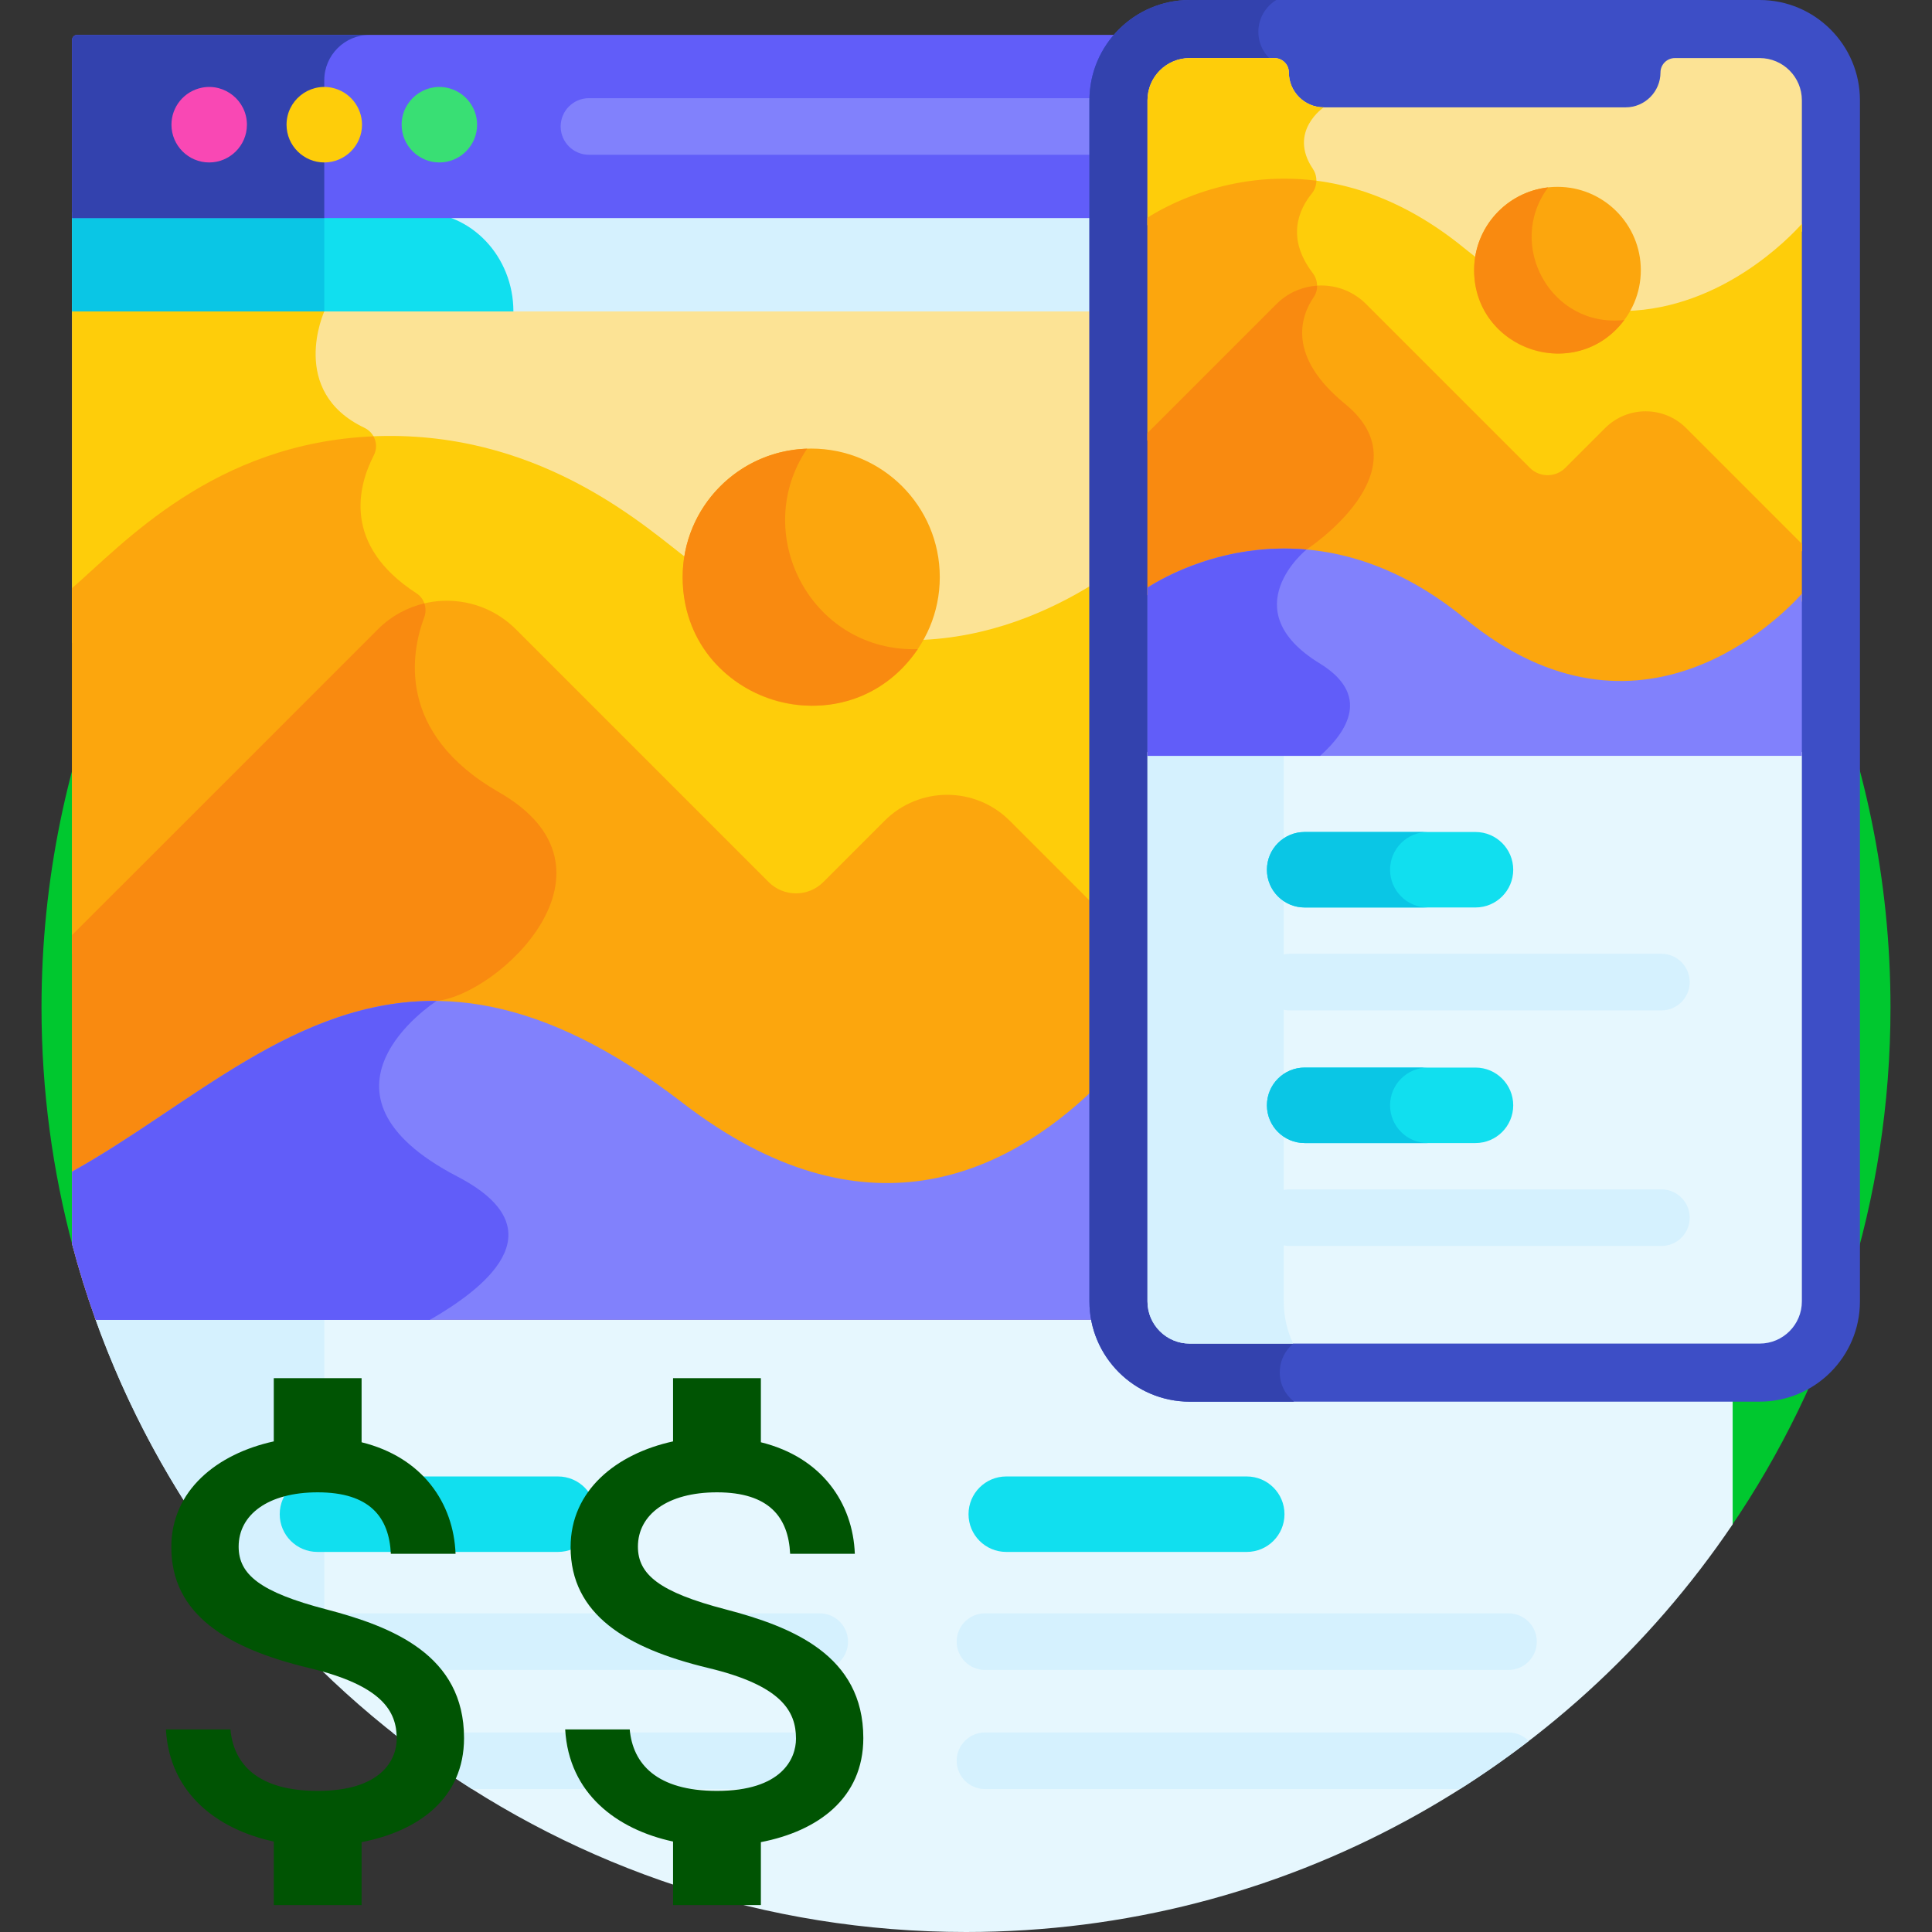 <svg width="150" height="150" viewBox="0 0 150 150" fill="none" xmlns="http://www.w3.org/2000/svg">
<rect x="0" y="0" width="150" height="150" fill="#333333" stroke="none"/>
<path d="M134.341 118.61C142.188 107.104 146.777 93.2 146.777 78.223C146.777 38.581 114.641 6.445 75 6.445C35.359 6.445 3.223 38.581 3.223 78.223C3.223 84.678 4.08 90.934 5.679 96.885L134.341 118.61Z" fill="#00C82F"/>
<path d="M134.523 102.269H7.355C17.243 130.083 43.793 150 75 150C99.779 150 121.624 137.445 134.523 118.348V102.269Z" fill="#E6F7FE"/>
<path d="M25.177 102.269H7.355C11.111 112.833 17.271 122.256 25.177 129.882V102.269Z" fill="#D5F1FE"/>
<path d="M5.595 23.594H85.163V49.918H5.595V23.594Z" fill="#FCE395"/>
<path d="M5.595 49.918H32.387C32.53 49.138 32.738 48.462 32.935 47.938C33.194 47.249 32.954 46.465 32.336 46.065C26.539 42.311 27.811 37.699 29.019 35.361C29.431 34.563 29.102 33.599 28.291 33.213C22.35 30.386 25.177 24.18 25.177 24.18L23.986 23.594H5.595V49.918Z" fill="#FECD0A"/>
<path d="M5.595 16.485H85.165V24.18H5.595V16.485Z" fill="#D5F1FE"/>
<path d="M39.86 24.18H5.595V16.485H32.611C36.614 16.485 39.86 19.931 39.86 24.18Z" fill="#11DFEF"/>
<path d="M5.595 16.485H25.177V24.18H5.595V16.485Z" fill="#0AC6E5"/>
<path d="M43.321 120.491H24.647C23.029 120.491 21.718 119.18 21.718 117.562C21.718 115.944 23.029 114.632 24.647 114.632H43.321C44.939 114.632 46.25 115.944 46.25 117.562C46.25 119.179 44.939 120.491 43.321 120.491Z" fill="#11DFEF"/>
<path d="M63.643 125.259H22.998C22.366 125.259 21.799 125.527 21.398 125.954C22.535 127.229 23.716 128.462 24.939 129.654H63.643C64.857 129.654 65.84 128.671 65.84 127.456C65.84 126.243 64.856 125.259 63.643 125.259V125.259Z" fill="#D5F1FE"/>
<path d="M63.643 134.508H30.459C32.441 136.078 34.507 137.545 36.65 138.903H63.643C64.856 138.903 65.84 137.92 65.84 136.705C65.84 135.492 64.856 134.508 63.643 134.508Z" fill="#D5F1FE"/>
<path d="M96.798 120.491H78.125C76.507 120.491 75.196 119.18 75.196 117.562C75.196 115.944 76.507 114.632 78.125 114.632H96.798C98.416 114.632 99.727 115.944 99.727 117.562C99.727 119.179 98.416 120.491 96.798 120.491Z" fill="#11DFEF"/>
<path d="M117.12 129.654H76.475C75.262 129.654 74.278 128.671 74.278 127.456C74.278 126.242 75.262 125.259 76.475 125.259H117.12C118.333 125.259 119.317 126.242 119.317 127.456C119.317 128.671 118.334 129.654 117.12 129.654Z" fill="#D5F1FE"/>
<path d="M117.12 134.508H76.475C75.262 134.508 74.278 135.491 74.278 136.705C74.278 137.92 75.262 138.903 76.475 138.903H113.349C115.188 137.738 116.97 136.491 118.69 135.17C118.292 134.762 117.736 134.508 117.12 134.508V134.508Z" fill="#D5F1FE"/>
<path d="M85.022 74.052V45.257C81.428 47.51 76.712 49.539 71.212 49.696C69.54 52.501 66.478 54.385 62.983 54.385C57.215 54.385 52.693 49.276 53.503 43.481C50.385 41.156 42.459 33.727 29.981 33.847C16.973 33.974 9.659 42.149 5.595 45.661V74.052H85.022Z" fill="#FECD0A"/>
<path d="M38.739 61.507C30.672 56.88 31.954 50.547 32.935 47.938C33.195 47.249 32.954 46.465 32.336 46.065C26.539 42.311 27.811 37.699 29.019 35.361C29.272 34.871 29.244 34.32 28.999 33.877C16.604 34.392 9.555 42.239 5.595 45.662V74.052H40.191C43.576 70.553 45.309 65.276 38.739 61.507Z" fill="#FCA60D"/>
<path d="M5.595 96.578C6.123 98.581 6.735 100.548 7.428 102.477H85.165C85.072 102.012 85.022 101.531 85.022 101.039V70.348L78.393 63.72C75.712 61.039 71.365 61.039 68.684 63.72L63.922 68.483C62.75 69.654 60.85 69.654 59.679 68.483L40.059 48.863C37.097 45.901 32.295 45.901 29.334 48.863L5.595 72.601V96.578Z" fill="#FCA60D"/>
<path d="M35.517 91.35C22.846 84.758 33.905 77.71 33.905 77.71C38.733 77.22 49.14 67.473 38.739 61.508C30.672 56.88 31.954 50.547 32.935 47.938C33.071 47.577 33.067 47.191 32.945 46.846C31.622 47.159 30.366 47.831 29.335 48.862L5.595 72.601V96.578C6.124 98.579 6.736 100.547 7.428 102.476H33.364C38.385 99.607 43.054 95.271 35.517 91.35V91.35Z" fill="#F98A10"/>
<path d="M5.595 96.578C6.123 98.581 6.735 100.548 7.428 102.477H85.165C85.072 102.011 85.022 101.531 85.022 101.039V84.471C78.077 91.201 67.084 96.477 53.001 85.629C30.788 68.52 19.36 83.328 5.595 90.966V96.578Z" fill="#8181FC"/>
<path d="M35.517 91.35C23.012 84.844 33.619 77.895 33.898 77.715C22.911 77.598 14.772 85.873 5.595 90.966V96.578C6.124 98.579 6.736 100.547 7.428 102.476H33.364C38.385 99.607 43.054 95.271 35.517 91.35V91.35Z" fill="#615DF9"/>
<path d="M72.965 44.81C72.965 50.323 68.495 54.792 62.983 54.792C57.47 54.792 53.001 50.323 53.001 44.81C53.001 39.297 57.47 34.828 62.983 34.828C68.495 34.828 72.965 39.297 72.965 44.81Z" fill="#FCA60D"/>
<path d="M70.939 50.406C62.852 50.406 58.26 41.347 62.667 34.836C57.301 35.004 53.001 39.403 53.001 44.81C53.001 54.625 65.752 58.531 71.255 50.398C71.15 50.401 71.045 50.406 70.939 50.406Z" fill="#F98A10"/>
<path d="M85.168 7.787C85.168 5.848 85.883 4.073 87.06 2.708C51.38 2.708 8.123 2.708 5.989 2.708C5.771 2.708 5.595 2.884 5.595 3.101V16.931H85.168V7.787Z" fill="#615DF9"/>
<path d="M25.177 6.223C25.177 4.29 26.759 2.708 28.693 2.708C15.9 2.708 6.932 2.708 5.989 2.708C5.771 2.708 5.595 2.884 5.595 3.101V16.931H25.176V6.223H25.177Z" fill="#3342AE"/>
<path d="M16.241 12.613C14.628 12.613 13.312 11.298 13.312 9.683C13.312 8.285 14.294 7.088 15.669 6.808C17.461 6.448 19.171 7.825 19.171 9.683C19.171 11.311 17.839 12.613 16.241 12.613Z" fill="#F948B4"/>
<path d="M25.177 12.613C23.585 12.613 22.247 11.317 22.247 9.683C22.247 7.83 23.951 6.446 25.748 6.808C27.167 7.096 28.107 8.336 28.107 9.683C28.107 11.296 26.791 12.613 25.177 12.613Z" fill="#FECD0A"/>
<path d="M34.112 12.613C32.521 12.613 31.183 11.317 31.183 9.683C31.183 7.822 32.895 6.449 34.684 6.808C36.103 7.096 37.042 8.338 37.042 9.683C37.042 11.296 35.726 12.613 34.112 12.613Z" fill="#39DF74"/>
<path d="M85.168 7.787C85.168 7.732 85.171 7.677 85.173 7.622H45.727C44.513 7.622 43.53 8.606 43.53 9.819C43.53 11.033 44.513 12.016 45.727 12.016H85.168V7.787Z" fill="#8181FC"/>
<path d="M136.617 0H92.369C88.076 0 84.582 3.494 84.582 7.787V101.038C84.582 105.331 88.076 108.824 92.369 108.824H136.618C140.912 108.824 144.405 105.331 144.405 101.038V7.787C144.405 3.494 140.911 0 136.617 0Z" fill="#3D4EC6"/>
<path d="M99.36 106.551C99.36 105.052 100.499 103.82 101.959 103.673L99.59 5.182C98.487 4.774 97.699 3.716 97.699 2.471C97.699 1.423 98.259 0.508 99.093 0H92.369C88.076 0 84.583 3.494 84.583 7.787V101.039C84.583 105.331 88.076 108.825 92.369 108.825H100.468C99.794 108.295 99.36 107.475 99.36 106.551V106.551Z" fill="#3342AE"/>
<path d="M89.09 58.389V101.039C89.09 102.849 90.558 104.316 92.369 104.316H136.618C138.429 104.316 139.897 102.849 139.897 101.039C139.897 99.484 139.897 79.481 139.897 58.389H89.09Z" fill="#E6F7FE"/>
<path d="M99.67 101.039V58.389H89.09V101.039C89.09 102.849 90.558 104.316 92.369 104.316H100.397C99.932 103.32 99.67 102.209 99.67 101.039Z" fill="#D5F1FE"/>
<path d="M114.557 70.456H101.293C99.675 70.456 98.363 69.144 98.363 67.526C98.363 65.909 99.675 64.596 101.293 64.596H114.557C116.174 64.596 117.486 65.909 117.486 67.526C117.486 69.144 116.174 70.456 114.557 70.456Z" fill="#11DFEF"/>
<path d="M128.992 78.447H100.121C98.908 78.447 97.924 77.463 97.924 76.25C97.924 75.035 98.908 74.052 100.121 74.052H128.992C130.205 74.052 131.189 75.035 131.189 76.25C131.189 77.463 130.205 78.447 128.992 78.447Z" fill="#D5F1FE"/>
<path d="M114.557 88.746H101.293C99.675 88.746 98.363 87.434 98.363 85.816C98.363 84.199 99.675 82.886 101.293 82.886H114.557C116.174 82.886 117.486 84.199 117.486 85.816C117.486 87.434 116.174 88.746 114.557 88.746Z" fill="#11DFEF"/>
<path d="M107.925 67.526C107.925 65.909 109.236 64.596 110.854 64.596H101.293C99.675 64.596 98.363 65.909 98.363 67.526C98.363 69.144 99.675 70.456 101.293 70.456H110.854C109.236 70.456 107.925 69.144 107.925 67.526V67.526Z" fill="#0AC6E5"/>
<path d="M107.925 85.816C107.925 84.199 109.236 82.886 110.854 82.886H101.293C99.675 82.886 98.363 84.199 98.363 85.816C98.363 87.434 99.675 88.746 101.293 88.746H110.854C109.236 88.746 107.925 87.434 107.925 85.816V85.816Z" fill="#0AC6E5"/>
<path d="M128.992 96.737H100.121C98.908 96.737 97.924 95.754 97.924 94.54C97.924 93.326 98.908 92.342 100.121 92.342H128.992C130.205 92.342 131.189 93.326 131.189 94.54C131.189 95.753 130.205 96.737 128.992 96.737Z" fill="#D5F1FE"/>
<path d="M136.617 4.508H130.042C129.421 4.508 128.919 5.01 128.919 5.63C128.919 7.118 127.702 8.335 126.215 8.335H102.774C101.286 8.335 100.068 7.118 100.068 5.63C100.068 5.01 99.566 4.508 98.946 4.508H92.37C90.558 4.508 89.091 5.976 89.091 7.787V17.488C90.907 16.315 101.769 10.07 113.754 19.906C114.096 20.187 114.437 20.449 114.776 20.702C114.737 20.984 114.716 21.271 114.716 21.564C114.716 24.987 117.5 27.771 120.922 27.771C123.188 27.771 125.173 26.549 126.257 24.732C133.654 24.521 138.887 19.093 139.897 17.965V7.787C139.897 5.976 138.429 4.508 136.617 4.508Z" fill="#FCE395"/>
<path d="M100.068 5.63C100.068 5.01 99.566 4.508 98.946 4.508H92.369C90.558 4.508 89.09 5.976 89.09 7.787V17.488C90.281 16.719 95.359 13.771 102.093 14.601C102.284 14.114 102.232 13.556 101.927 13.102C99.983 10.214 102.773 8.335 102.773 8.335C101.286 8.335 100.068 7.118 100.068 5.63V5.63Z" fill="#FECD0A"/>
<path d="M126.257 24.145C125.173 25.963 123.188 27.184 120.922 27.184C117.499 27.184 114.714 24.4 114.714 20.978C114.714 20.685 114.737 20.398 114.776 20.115C114.436 19.863 114.096 19.6 113.754 19.32C101.769 9.484 90.907 15.729 89.09 16.902V34.206L99.106 24.191C101.027 22.27 104.14 22.27 106.06 24.191L118.781 36.911C119.539 37.669 120.771 37.669 121.531 36.911L124.618 33.823C126.357 32.085 129.174 32.085 130.912 33.823L139.896 42.807V17.378C138.887 18.507 133.654 23.934 126.257 24.145Z" fill="#FECD0A"/>
<path d="M101.921 21.203C99.808 18.436 100.884 16.213 101.841 15.034C102.08 14.741 102.199 14.386 102.203 14.03C95.415 13.154 90.288 16.129 89.09 16.902V34.206L99.106 24.191C99.956 23.341 101.04 22.869 102.151 22.771C102.355 22.255 102.27 21.659 101.921 21.203V21.203Z" fill="#FCA60D"/>
<path d="M127.393 20.978C127.393 24.552 124.496 27.45 120.922 27.45C117.348 27.45 114.45 24.552 114.45 20.978C114.45 17.404 117.348 14.507 120.922 14.507C124.496 14.507 127.393 17.404 127.393 20.978V20.978Z" fill="#FCA60D"/>
<path d="M120.2 14.548C116.965 14.906 114.45 17.648 114.45 20.978C114.45 27.16 122.383 29.839 126.112 24.845C120.409 25.478 116.875 19.003 120.2 14.548Z" fill="#F98A10"/>
<path d="M130.912 33.237C129.174 31.499 126.357 31.499 124.618 33.237L121.531 36.325C120.772 37.084 119.54 37.084 118.781 36.325L106.06 23.605C104.14 21.684 101.027 21.684 99.107 23.605L89.091 33.622V46.208C90.907 45.035 101.769 38.79 113.754 48.625C127.335 59.77 138.375 48.384 139.897 46.684V42.222L130.912 33.237Z" fill="#FCA60D"/>
<path d="M104.438 31.365C99.876 27.642 100.993 24.537 101.995 23.073C102.18 22.803 102.264 22.491 102.26 22.181C101.112 22.255 99.984 22.727 99.106 23.605L89.09 33.622V46.208C90.207 45.486 94.746 42.848 100.862 43.209C101.19 42.863 101.432 42.666 101.432 42.666C101.432 42.666 110.81 36.565 104.438 31.365V31.365Z" fill="#F98A10"/>
<path d="M113.754 48.039C101.769 38.204 90.907 44.448 89.09 45.622V58.683H139.897V46.098C138.374 47.799 127.335 59.184 113.754 48.039Z" fill="#8181FC"/>
<path d="M102.46 51.506C95.649 47.332 101.434 42.666 101.434 42.666C95.029 42.097 90.242 44.878 89.091 45.622V58.682H102.496C104.662 56.744 106.412 53.928 102.46 51.506V51.506Z" fill="#615DF9"/>
<g clip-path="url(#clip0)">
<path d="M25.347 124.955C20.187 123.614 18.528 122.239 18.528 120.08C18.528 117.602 20.812 115.864 24.665 115.864C28.71 115.864 30.21 117.795 30.346 120.636H35.369C35.221 116.716 32.824 113.148 28.074 111.977V107H21.256V111.909C16.846 112.875 13.301 115.716 13.301 120.114C13.301 125.364 17.653 127.977 23.983 129.5C29.676 130.864 30.801 132.852 30.801 134.989C30.801 136.545 29.699 139.045 24.665 139.045C19.983 139.045 18.131 136.943 17.892 134.273H12.881C13.165 139.25 16.881 142.034 21.256 142.977V147.909H28.074V143.023C32.494 142.17 36.028 139.614 36.028 134.943C36.028 128.511 30.506 126.307 25.347 124.955Z" fill="#005403"/>
</g>
<g clip-path="url(#clip1)">
<path d="M56.347 124.955C51.187 123.614 49.528 122.239 49.528 120.08C49.528 117.602 51.812 115.864 55.665 115.864C59.71 115.864 61.21 117.795 61.346 120.636H66.369C66.222 116.716 63.824 113.148 59.074 111.977V107H52.256V111.909C47.846 112.875 44.301 115.716 44.301 120.114C44.301 125.364 48.653 127.977 54.983 129.5C60.676 130.864 61.801 132.852 61.801 134.989C61.801 136.545 60.699 139.045 55.665 139.045C50.983 139.045 49.131 136.943 48.892 134.273H43.881C44.165 139.25 47.881 142.034 52.256 142.977V147.909H59.074V143.023C63.494 142.17 67.028 139.614 67.028 134.943C67.028 128.511 61.506 126.307 56.347 124.955Z" fill="#005403"/>
</g>
<defs>
<clipPath id="clip0">
<rect x="4" y="107" width="40.909" height="40.909" fill="white"/>
</clipPath>
<clipPath id="clip1">
<rect x="35" y="107" width="40.909" height="40.909" fill="white"/>
</clipPath>
</defs>
</svg>
